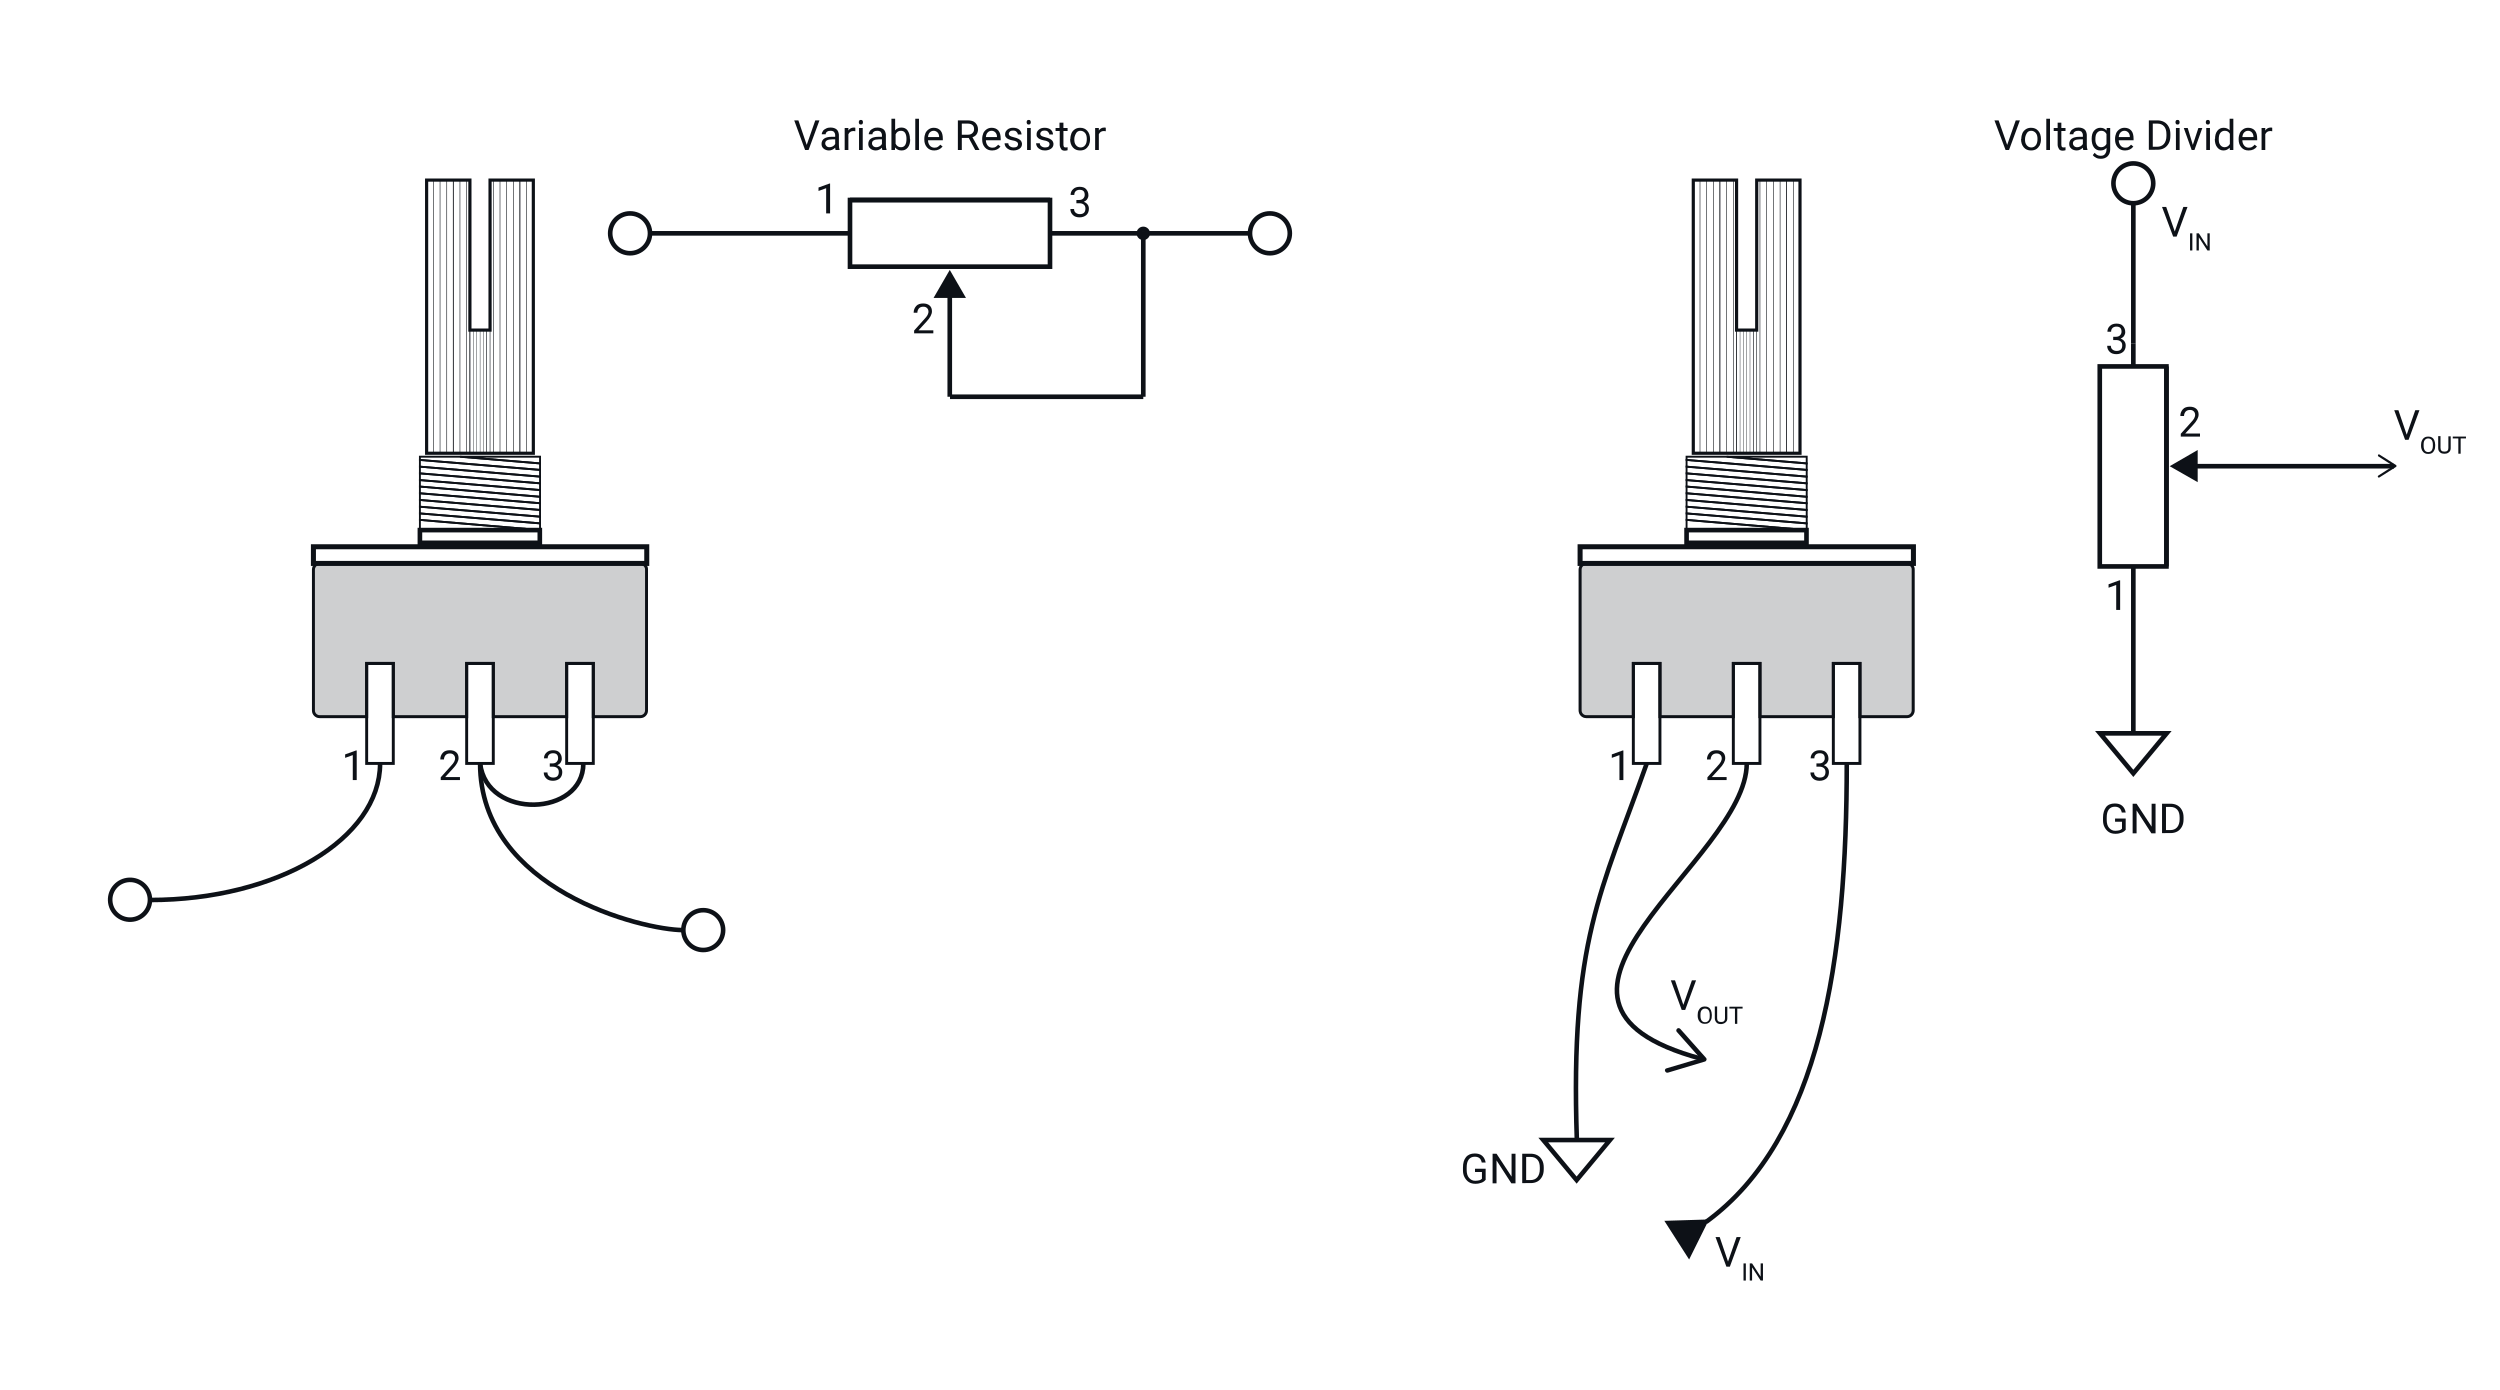 <?xml version="1.0" encoding="utf-8"?>
<!-- Generator: Adobe Illustrator 27.4.1, SVG Export Plug-In . SVG Version: 6.00 Build 0)  -->
<svg version="1.1" id="Ebene_1" xmlns="http://www.w3.org/2000/svg" xmlns:xlink="http://www.w3.org/1999/xlink" x="0px" y="0px"
	 viewBox="0 0 1080 600.5" style="enable-background:new 0 0 1080 600.5;" xml:space="preserve">
<style type="text/css">
	.st0{fill:none;stroke:#0D1117;stroke-width:2;stroke-miterlimit:10;}
	.st1{fill:none;stroke:#0D1117;stroke-width:2.17;stroke-miterlimit:10;}
	.st2{fill:none;stroke:#0D1117;stroke-width:0.82;stroke-miterlimit:10;}
	.st3{fill:none;stroke:#0D1117;stroke-width:1.37;stroke-miterlimit:10;}
	.st4{fill:none;stroke:#0D1117;stroke-width:0.25;stroke-miterlimit:10;}
	.st5{fill:none;stroke:#0D1117;stroke-width:0.17;stroke-miterlimit:10;}
	.st6{fill:none;stroke:#0D1117;stroke-width:1.27;stroke-miterlimit:10;}
	.st7{fill:none;stroke:#0D1117;stroke-width:1.98;stroke-miterlimit:10;}
	.st8{fill:#0D1117;}
	.st9{opacity:0.2;fill:#0D1117;stroke:#0D1117;stroke-width:1.27;stroke-miterlimit:10;enable-background:new    ;}
	.st10{enable-background:new    ;}
</style>
<g id="Ebene_1_00000052100053547899889290000000153986687367655338_">
	<rect x="181.4" y="229" class="st0" width="51.8" height="5.5"/>
	<rect x="135.4" y="236.2" class="st1" width="144" height="7.2"/>
	<g>
		<polygon class="st2" points="181.4,218.9 233.3,223.2 233.3,220.3 181.4,216 		"/>
		<polygon class="st2" points="181.4,221.8 233.3,226.1 233.3,223.2 181.4,218.9 		"/>
		<polygon class="st2" points="181.4,213.1 233.3,217.4 233.3,214.6 181.4,210.2 		"/>
		<polygon class="st2" points="233.3,200.2 233.3,197.3 198.7,197.3 		"/>
		<polygon class="st2" points="181.4,224.6 233.3,229 233.3,226.1 181.4,221.8 		"/>
		<polygon class="st2" points="181.4,234.7 233.3,234.7 233.3,229 181.4,224.6 		"/>
		<polygon class="st2" points="181.4,216 233.3,220.3 233.3,217.4 181.4,213.1 		"/>
		<polygon class="st2" points="181.4,201.6 233.3,205.9 233.3,203 181.4,198.7 		"/>
		<polygon class="st2" points="181.4,210.2 233.3,214.6 233.3,211.7 181.4,207.4 		"/>
		<polygon class="st2" points="181.4,197.3 181.4,198.7 233.3,203 233.3,200.2 198.7,197.3 		"/>
		<polygon class="st2" points="181.4,204.5 233.3,208.8 233.3,205.9 181.4,201.6 		"/>
		<polygon class="st2" points="181.4,207.4 233.3,211.7 233.3,208.8 181.4,204.5 		"/>
	</g>
	<polygon class="st3" points="203,77.8 184.3,77.8 184.3,195.8 230.4,195.8 230.4,77.8 211.7,77.8 211.7,142.6 203,142.6 	"/>
	<line class="st4" x1="187.2" y1="77.8" x2="187.2" y2="195.8"/>
	<line class="st4" x1="190.1" y1="77.8" x2="190.1" y2="195.8"/>
	<line class="st4" x1="193" y1="77.8" x2="193" y2="195.8"/>
	<line class="st4" x1="195.8" y1="77.8" x2="195.8" y2="195.8"/>
	<line class="st4" x1="195.8" y1="77.8" x2="195.8" y2="195.8"/>
	<line class="st4" x1="198.7" y1="77.8" x2="198.7" y2="195.8"/>
	<line class="st4" x1="201.6" y1="77.8" x2="201.6" y2="195.8"/>
	<line class="st4" x1="203" y1="77.8" x2="203" y2="195.8"/>
	<line class="st4" x1="203" y1="77.8" x2="203" y2="195.8"/>
	<line class="st5" x1="204.5" y1="142.6" x2="204.5" y2="195.8"/>
	<line class="st5" x1="205.9" y1="142.6" x2="205.9" y2="195.8"/>
	<line class="st5" x1="207.4" y1="142.6" x2="207.4" y2="195.8"/>
	<line class="st5" x1="208.8" y1="142.6" x2="208.8" y2="195.8"/>
	<line class="st5" x1="210.2" y1="142.6" x2="210.2" y2="195.8"/>
	<line class="st5" x1="210.2" y1="142.6" x2="210.2" y2="195.8"/>
	<line class="st4" x1="211.7" y1="77.8" x2="211.7" y2="195.8"/>
	<line class="st4" x1="213.1" y1="77.8" x2="213.1" y2="195.8"/>
	<line class="st4" x1="216" y1="77.8" x2="216" y2="195.8"/>
	<line class="st4" x1="218.9" y1="77.8" x2="218.9" y2="195.8"/>
	<line class="st4" x1="221.8" y1="77.8" x2="221.8" y2="195.8"/>
	<line class="st4" x1="224.6" y1="77.8" x2="224.6" y2="195.8"/>
	<line class="st4" x1="224.6" y1="77.8" x2="224.6" y2="195.8"/>
	<line class="st4" x1="227.5" y1="77.8" x2="227.5" y2="195.8"/>
	<line class="st4" x1="230.4" y1="77.8" x2="230.4" y2="195.8"/>
	<rect x="158.4" y="286.6" class="st6" width="11.5" height="43.2"/>
	<rect x="201.6" y="286.6" class="st6" width="11.5" height="43.2"/>
	<rect x="244.8" y="286.6" class="st6" width="11.5" height="43.2"/>
	<path class="st7" d="M164.2,329.8c0,32.6-44.4,59-99.4,59"/>
	<path class="st7" d="M207.4,329.8c0,54.7,70.3,72,87.8,72"/>
	<path class="st0" d="M207.4,329.8c2.9,24.5,44.6,23,44.6,0"/>
	<line class="st0" x1="453.6" y1="86.4" x2="367.2" y2="86.4"/>
	<rect x="367.2" y="86.4" class="st0" width="86.4" height="28.8"/>
	<g>
		<line class="st0" x1="410.3" y1="126.7" x2="410.3" y2="171.4"/>
		<polygon class="st8" points="403.3,128.7 410.3,116.6 417.3,128.7 		"/>
	</g>
	<line class="st0" x1="410.4" y1="171.4" x2="493.9" y2="171.4"/>
	<line class="st0" x1="493.9" y1="171.4" x2="493.9" y2="100.8"/>
	<line class="st0" x1="453.6" y1="100.8" x2="540" y2="100.8"/>
	<path class="st8" d="M493.9,99.9c0.5,0,0.9,0.4,0.9,0.9s-0.4,0.9-0.9,0.9s-0.9-0.4-0.9-0.9S493.4,99.9,493.9,99.9 M493.9,97.9
		c-1.6,0-2.9,1.3-2.9,2.9s1.3,2.9,2.9,2.9s2.9-1.3,2.9-2.9S495.5,97.9,493.9,97.9L493.9,97.9z"/>
	<rect x="728.6" y="229" class="st0" width="51.8" height="5.5"/>
	<rect x="682.6" y="236.2" class="st1" width="144" height="7.2"/>
	<g>
		<polygon class="st2" points="728.6,218.9 780.5,223.2 780.5,220.3 728.6,216 		"/>
		<polygon class="st2" points="728.6,221.8 780.5,226.1 780.5,223.2 728.6,218.9 		"/>
		<polygon class="st2" points="728.6,213.1 780.5,217.4 780.5,214.6 728.6,210.2 		"/>
		<polygon class="st2" points="780.5,200.2 780.5,197.3 745.9,197.3 		"/>
		<polygon class="st2" points="728.6,224.6 780.5,229 780.5,226.1 728.6,221.8 		"/>
		<polygon class="st2" points="728.6,234.7 780.5,234.7 780.5,229 728.6,224.6 		"/>
		<polygon class="st2" points="728.6,216 780.5,220.3 780.5,217.4 728.6,213.1 		"/>
		<polygon class="st2" points="728.6,201.6 780.5,205.9 780.5,203 728.6,198.7 		"/>
		<polygon class="st2" points="728.6,210.2 780.5,214.6 780.5,211.7 728.6,207.4 		"/>
		<polygon class="st2" points="728.6,197.3 728.6,198.7 780.5,203 780.5,200.2 745.9,197.3 		"/>
		<polygon class="st2" points="728.6,204.5 780.5,208.8 780.5,205.9 728.6,201.6 		"/>
		<polygon class="st2" points="728.6,207.4 780.5,211.7 780.5,208.8 728.6,204.5 		"/>
	</g>
	<polygon class="st3" points="750.2,77.8 731.5,77.8 731.5,195.8 777.6,195.8 777.6,77.8 758.9,77.8 758.9,142.6 750.2,142.6 	"/>
	<line class="st4" x1="734.4" y1="77.8" x2="734.4" y2="195.8"/>
	<line class="st4" x1="737.3" y1="77.8" x2="737.3" y2="195.8"/>
	<line class="st4" x1="740.2" y1="77.8" x2="740.2" y2="195.8"/>
	<line class="st4" x1="743" y1="77.8" x2="743" y2="195.8"/>
	<line class="st4" x1="743" y1="77.8" x2="743" y2="195.8"/>
	<line class="st4" x1="745.9" y1="77.8" x2="745.9" y2="195.8"/>
	<line class="st4" x1="748.8" y1="77.8" x2="748.8" y2="195.8"/>
	<line class="st4" x1="750.2" y1="77.8" x2="750.2" y2="195.8"/>
	<line class="st4" x1="750.2" y1="77.8" x2="750.2" y2="195.8"/>
	<line class="st5" x1="751.7" y1="142.6" x2="751.7" y2="195.8"/>
	<line class="st5" x1="753.1" y1="142.6" x2="753.1" y2="195.8"/>
	<line class="st5" x1="754.6" y1="142.6" x2="754.6" y2="195.8"/>
	<line class="st5" x1="756" y1="142.6" x2="756" y2="195.8"/>
	<line class="st5" x1="757.4" y1="142.6" x2="757.4" y2="195.8"/>
	<line class="st5" x1="757.4" y1="142.6" x2="757.4" y2="195.8"/>
	<line class="st4" x1="758.9" y1="77.8" x2="758.9" y2="195.8"/>
	<line class="st4" x1="760.3" y1="77.8" x2="760.3" y2="195.8"/>
	<line class="st4" x1="763.2" y1="77.8" x2="763.2" y2="195.8"/>
	<line class="st4" x1="766.1" y1="77.8" x2="766.1" y2="195.8"/>
	<line class="st4" x1="769" y1="77.8" x2="769" y2="195.8"/>
	<line class="st4" x1="771.8" y1="77.8" x2="771.8" y2="195.8"/>
	<line class="st4" x1="771.8" y1="77.8" x2="771.8" y2="195.8"/>
	<line class="st4" x1="774.7" y1="77.8" x2="774.7" y2="195.8"/>
	<line class="st4" x1="777.6" y1="77.8" x2="777.6" y2="195.8"/>
	<g>
		<path class="st7" d="M754.6,329.8c0,41.8-111.9,102.7-19.6,127.6"/>
		<path class="st8" d="M719.3,462.7c-0.2-0.5,0.1-1.1,0.7-1.2l14.5-4.3l-10.1-11.4c-0.4-0.4-0.3-1,0.1-1.4c0.4-0.4,1-0.3,1.4,0.1
			l11.1,12.5c0.2,0.2,0.3,0.6,0.2,0.9c-0.1,0.3-0.3,0.6-0.7,0.7l-16,4.8c-0.2,0-0.4,0-0.5,0C719.7,463.3,719.4,463,719.3,462.7
			L719.3,462.7z"/>
	</g>
	<path class="st7" d="M711.4,329.8c-19.7,55.7-33.1,76.3-30.2,162.7"/>
	<g>
		<path class="st7" d="M797.8,329.8c0,84.1-11.1,161.9-60.8,198.1"/>
		<polygon class="st8" points="719,527.4 738.3,526.8 729.7,544.1 		"/>
	</g>
	<line class="st0" x1="921.6" y1="148.3" x2="921.6" y2="158.3"/>
	<line class="st0" x1="935.9" y1="244.7" x2="935.9" y2="158.3"/>
	<line class="st0" x1="921.6" y1="244.7" x2="921.6" y2="316.8"/>
	<rect x="907.1" y="158.3" class="st0" width="28.8" height="86.4"/>
	<g>
		<line class="st0" x1="947.4" y1="201.4" x2="1034.2" y2="201.4"/>
		<polygon class="st8" points="949.4,208.3 937.3,201.4 949.4,194.4 		"/>
		<path class="st8" d="M1027.3,206.1c-0.2-0.2-0.1-0.5,0.2-0.7l6.4-4.1l-6.4-4.1c-0.2-0.1-0.3-0.5-0.2-0.7s0.5-0.3,0.7-0.1l7.1,4.5
			c0.1,0.1,0.2,0.2,0.2,0.4s-0.1,0.3-0.2,0.4l-7.1,4.5c-0.1,0.1-0.2,0.1-0.3,0.1C1027.6,206.4,1027.4,206.3,1027.3,206.1
			L1027.3,206.1z"/>
	</g>
	<line class="st0" x1="921.6" y1="148.3" x2="921.6" y2="87.8"/>
	<path class="st9" d="M823.8,243.4H685.3c-1.5,0-2.7,1.2-2.7,2.7v60.8c0,1.5,1.2,2.7,2.7,2.7h20.3v-23h11.5v23h31.7v-23h11.5v23H792
		v-23h11.5v23h20.3c1.5,0,2.7-1.2,2.7-2.7v-60.8C826.6,244.6,825.3,243.4,823.8,243.4L823.8,243.4z"/>
	<rect x="705.6" y="286.6" class="st6" width="11.5" height="43.2"/>
	<rect x="748.8" y="286.6" class="st6" width="11.5" height="43.2"/>
	<rect x="792" y="286.6" class="st6" width="11.5" height="43.2"/>
	<path class="st9" d="M276.6,243.4H138.1c-1.5,0-2.7,1.2-2.7,2.7v60.8c0,1.5,1.2,2.7,2.7,2.7h20.3v-23h11.5v23h31.7v-23h11.5v23
		h31.7v-23h11.5v23h20.3c1.5,0,2.7-1.2,2.7-2.7v-60.8C279.4,244.6,278.1,243.4,276.6,243.4L276.6,243.4z"/>
	<polygon class="st0" points="907.2,316.8 936,316.8 921.6,334.1 	"/>
	<circle class="st0" cx="921.6" cy="79.2" r="8.6"/>
	<circle class="st0" cx="548.6" cy="100.8" r="8.6"/>
	<line class="st0" x1="367.2" y1="100.8" x2="280.8" y2="100.8"/>
	<circle class="st0" cx="272.2" cy="100.8" r="8.6"/>
	
		<ellipse transform="matrix(0.999 -3.837655e-02 3.837655e-02 0.999 -14.879 2.442)" class="st7" cx="56.2" cy="388.8" rx="8.6" ry="8.6"/>
	<circle class="st7" cx="303.8" cy="401.8" r="8.6"/>
	<polygon class="st7" points="666.7,492.5 695.5,492.5 681.1,509.8 	"/>
	<path class="st6" d="M823.8,243.4H685.3c-1.5,0-2.7,1.2-2.7,2.7v60.8c0,1.5,1.2,2.7,2.7,2.7h20.3v-23h11.5v23h31.7v-23h11.5v23H792
		v-23h11.5v23h20.3c1.5,0,2.7-1.2,2.7-2.7v-60.8C826.6,244.6,825.3,243.4,823.8,243.4L823.8,243.4z"/>
	<path class="st6" d="M276.6,243.4H138.1c-1.5,0-2.7,1.2-2.7,2.7v60.8c0,1.5,1.2,2.7,2.7,2.7h20.3v-23h11.5v23h31.7v-23h11.5v23
		h31.7v-23h11.5v23h20.3c1.5,0,2.7-1.2,2.7-2.7v-60.8C279.4,244.6,278.1,243.4,276.6,243.4L276.6,243.4z"/>
</g>
<g id="TEXT">
	<g class="st10">
		<path class="st8" d="M198.8,337h-8.4v-1.2l4.4-4.9c0.7-0.7,1.1-1.3,1.4-1.8c0.2-0.5,0.4-0.9,0.4-1.4c0-0.7-0.2-1.2-0.6-1.6
			s-0.9-0.6-1.6-0.6c-0.8,0-1.4,0.2-1.9,0.7c-0.4,0.5-0.7,1.1-0.7,1.9h-1.6c0-1.2,0.4-2.1,1.1-2.9s1.8-1.1,3-1.1
			c1.2,0,2.1,0.3,2.8,0.9c0.7,0.6,1,1.5,1,2.5c0,1.3-0.8,2.8-2.4,4.5l-3.4,3.7h6.4V337z"/>
	</g>
	<g class="st10">
		<path class="st8" d="M154,337h-1.6v-10.8l-3.3,1.2v-1.5l4.7-1.7h0.3V337z"/>
	</g>
	<g class="st10">
		<path class="st8" d="M237.4,329.8h1.2c0.8,0,1.4-0.2,1.8-0.6s0.7-0.9,0.7-1.6c0-1.5-0.7-2.2-2.2-2.2c-0.7,0-1.3,0.2-1.7,0.6
			c-0.4,0.4-0.6,0.9-0.6,1.6h-1.6c0-1,0.4-1.9,1.1-2.5c0.7-0.7,1.7-1,2.8-1c1.2,0,2.2,0.3,2.8,1s1,1.5,1,2.7c0,0.6-0.2,1.1-0.5,1.6
			s-0.9,0.9-1.5,1.2c0.7,0.2,1.2,0.6,1.6,1.1s0.6,1.1,0.6,1.9c0,1.1-0.4,2.1-1.1,2.7s-1.7,1-2.9,1s-2.2-0.3-2.9-1s-1.1-1.5-1.1-2.6
			h1.6c0,0.7,0.2,1.2,0.7,1.6s1,0.6,1.8,0.6c0.8,0,1.4-0.2,1.8-0.6s0.6-1,0.6-1.8c0-0.7-0.2-1.3-0.7-1.7s-1.1-0.6-2-0.6h-1.2V329.8z
			"/>
	</g>
	<g class="st10">
		<path class="st8" d="M403.3,144h-8.4v-1.2l4.4-4.9c0.7-0.7,1.1-1.3,1.4-1.8c0.2-0.5,0.4-0.9,0.4-1.4c0-0.7-0.2-1.2-0.6-1.6
			s-0.9-0.6-1.6-0.6c-0.8,0-1.4,0.2-1.9,0.7c-0.4,0.5-0.7,1.1-0.7,1.9h-1.6c0-1.2,0.4-2.1,1.1-2.9s1.8-1.1,3-1.1
			c1.2,0,2.1,0.3,2.8,0.9c0.7,0.6,1,1.5,1,2.5c0,1.3-0.8,2.8-2.4,4.5l-3.4,3.7h6.4V144z"/>
	</g>
	<g class="st10">
		<path class="st8" d="M358.5,92.2h-1.6V81.3l-3.3,1.2v-1.5l4.7-1.7h0.3V92.2z"/>
	</g>
	<g class="st10">
		<path class="st8" d="M464.9,86.4h1.2c0.8,0,1.4-0.2,1.8-0.6s0.7-0.9,0.7-1.6c0-1.5-0.7-2.2-2.2-2.2c-0.7,0-1.3,0.2-1.7,0.6
			c-0.4,0.4-0.6,0.9-0.6,1.6h-1.6c0-1,0.4-1.9,1.1-2.5c0.7-0.7,1.7-1,2.8-1c1.2,0,2.2,0.3,2.8,1s1,1.5,1,2.7c0,0.6-0.2,1.1-0.5,1.6
			s-0.9,0.9-1.5,1.2c0.7,0.2,1.2,0.6,1.6,1.1s0.6,1.1,0.6,1.9c0,1.1-0.4,2.1-1.1,2.7s-1.7,1-2.9,1s-2.2-0.3-2.9-1s-1.1-1.5-1.1-2.6
			h1.6c0,0.7,0.2,1.2,0.7,1.6s1,0.6,1.8,0.6c0.8,0,1.4-0.2,1.8-0.6s0.6-1,0.6-1.8c0-0.7-0.2-1.3-0.7-1.7s-1.1-0.6-2-0.6h-1.2V86.4z"
			/>
	</g>
	<g class="st10">
		<path class="st8" d="M348.5,62.6l3.7-10.6h1.8l-4.7,12.8h-1.5L343.1,52h1.8L348.5,62.6z"/>
	</g>
	<g class="st10">
		<path class="st8" d="M361,64.8c-0.1-0.2-0.2-0.5-0.2-1c-0.8,0.8-1.7,1.2-2.7,1.2c-0.9,0-1.7-0.3-2.3-0.8s-0.9-1.2-0.9-2
			c0-1,0.4-1.8,1.1-2.3s1.8-0.8,3.2-0.8h1.6v-0.7c0-0.6-0.2-1-0.5-1.4c-0.3-0.3-0.8-0.5-1.5-0.5c-0.6,0-1.1,0.1-1.5,0.4
			s-0.6,0.6-0.6,1.1H355c0-0.5,0.2-0.9,0.5-1.4s0.8-0.8,1.4-1.1s1.2-0.4,1.9-0.4c1.1,0,2,0.3,2.6,0.8s0.9,1.3,1,2.3v4.4
			c0,0.9,0.1,1.6,0.3,2.1v0.1H361z M358.3,63.6c0.5,0,1-0.1,1.5-0.4s0.8-0.6,1-1v-2h-1.3c-2,0-3,0.6-3,1.7c0,0.5,0.2,0.9,0.5,1.2
			S357.7,63.6,358.3,63.6z"/>
		<path class="st8" d="M369.5,56.7c-0.2,0-0.5-0.1-0.8-0.1c-1.1,0-1.8,0.5-2.2,1.4v6.8h-1.6v-9.5h1.6l0,1.1c0.5-0.8,1.3-1.3,2.3-1.3
			c0.3,0,0.6,0,0.7,0.1V56.7z"/>
		<path class="st8" d="M371,52.8c0-0.3,0.1-0.5,0.2-0.7s0.4-0.3,0.7-0.3s0.6,0.1,0.7,0.3s0.2,0.4,0.2,0.7s-0.1,0.5-0.2,0.7
			s-0.4,0.3-0.7,0.3s-0.6-0.1-0.7-0.3S371,53,371,52.8z M372.7,64.8h-1.6v-9.5h1.6V64.8z"/>
		<path class="st8" d="M381.2,64.8c-0.1-0.2-0.2-0.5-0.2-1c-0.8,0.8-1.7,1.2-2.7,1.2c-0.9,0-1.7-0.3-2.3-0.8s-0.9-1.2-0.9-2
			c0-1,0.4-1.8,1.1-2.3s1.8-0.8,3.2-0.8h1.6v-0.7c0-0.6-0.2-1-0.5-1.4c-0.3-0.3-0.8-0.5-1.5-0.5c-0.6,0-1.1,0.1-1.5,0.4
			s-0.6,0.6-0.6,1.1h-1.6c0-0.5,0.2-0.9,0.5-1.4s0.8-0.8,1.4-1.1s1.2-0.4,1.9-0.4c1.1,0,2,0.3,2.6,0.8s0.9,1.3,1,2.3v4.4
			c0,0.9,0.1,1.6,0.3,2.1v0.1H381.2z M378.5,63.6c0.5,0,1-0.1,1.5-0.4s0.8-0.6,1-1v-2h-1.3c-2,0-3,0.6-3,1.7c0,0.5,0.2,0.9,0.5,1.2
			S378,63.6,378.5,63.6z"/>
		<path class="st8" d="M393.2,60.2c0,1.5-0.3,2.6-1,3.5s-1.6,1.3-2.7,1.3c-1.2,0-2.1-0.4-2.8-1.3l-0.1,1.1h-1.5V51.3h1.6v5
			c0.7-0.8,1.6-1.2,2.7-1.2s2.1,0.4,2.7,1.3s1,2.1,1,3.6V60.2z M391.6,60c0-1.1-0.2-2-0.6-2.6s-1-0.9-1.8-0.9
			c-1.1,0-1.8,0.5-2.3,1.5v4.1c0.5,1,1.3,1.5,2.3,1.5c0.8,0,1.4-0.3,1.8-0.9S391.6,61.2,391.6,60z"/>
		<path class="st8" d="M397,64.8h-1.6V51.3h1.6V64.8z"/>
		<path class="st8" d="M403.6,65c-1.3,0-2.3-0.4-3.1-1.3s-1.2-2-1.2-3.4V60c0-0.9,0.2-1.8,0.5-2.5s0.9-1.3,1.5-1.7s1.3-0.6,2.1-0.6
			c1.2,0,2.2,0.4,2.9,1.2s1,2,1,3.5v0.7h-6.4c0,0.9,0.3,1.7,0.8,2.3c0.5,0.6,1.2,0.9,2,0.9c0.6,0,1.1-0.1,1.5-0.4s0.7-0.5,1-0.9
			l1,0.8C406.3,64.4,405.1,65,403.6,65z M403.4,56.5c-0.7,0-1.2,0.2-1.7,0.7s-0.7,1.1-0.8,2h4.8v-0.1c0-0.8-0.3-1.5-0.7-1.9
			S404,56.5,403.4,56.5z"/>
		<path class="st8" d="M418.5,59.6h-3v5.2h-1.7V52h4.2c1.4,0,2.6,0.3,3.3,1s1.2,1.6,1.2,2.9c0,0.8-0.2,1.5-0.6,2.1s-1,1-1.8,1.3
			l3,5.4v0.1h-1.8L418.5,59.6z M415.5,58.2h2.6c0.8,0,1.5-0.2,2-0.7s0.7-1,0.7-1.7c0-0.8-0.2-1.4-0.7-1.8s-1.2-0.6-2-0.6h-2.6V58.2z
			"/>
		<path class="st8" d="M428.6,65c-1.3,0-2.3-0.4-3.1-1.3s-1.2-2-1.2-3.4V60c0-0.9,0.2-1.8,0.5-2.5s0.9-1.3,1.5-1.7s1.3-0.6,2.1-0.6
			c1.2,0,2.2,0.4,2.9,1.2s1,2,1,3.5v0.7h-6.4c0,0.9,0.3,1.7,0.8,2.3c0.5,0.6,1.2,0.9,2,0.9c0.6,0,1.1-0.1,1.5-0.4s0.7-0.5,1-0.9
			l1,0.8C431.4,64.4,430.2,65,428.6,65z M428.4,56.5c-0.7,0-1.2,0.2-1.7,0.7s-0.7,1.1-0.8,2h4.8v-0.1c0-0.8-0.3-1.5-0.7-1.9
			S429.1,56.5,428.4,56.5z"/>
		<path class="st8" d="M439.8,62.3c0-0.4-0.2-0.8-0.5-1c-0.3-0.2-0.9-0.5-1.7-0.6s-1.5-0.4-2-0.6s-0.8-0.5-1.1-0.9s-0.3-0.7-0.3-1.2
			c0-0.8,0.3-1.4,1-2s1.5-0.8,2.5-0.8c1.1,0,2,0.3,2.6,0.8s1,1.3,1,2.1h-1.6c0-0.4-0.2-0.8-0.6-1.2s-0.9-0.5-1.4-0.5
			c-0.6,0-1.1,0.1-1.4,0.4s-0.5,0.6-0.5,1c0,0.4,0.2,0.7,0.5,0.9s0.9,0.4,1.7,0.6s1.5,0.4,2,0.7s0.9,0.6,1.1,0.9
			c0.2,0.4,0.4,0.8,0.4,1.3c0,0.8-0.3,1.5-1,2c-0.7,0.5-1.6,0.8-2.6,0.8c-0.8,0-1.4-0.1-2-0.4s-1-0.6-1.4-1.1
			c-0.3-0.5-0.5-1-0.5-1.6h1.6c0,0.5,0.2,1,0.7,1.3c0.4,0.3,0.9,0.5,1.6,0.5c0.6,0,1.1-0.1,1.5-0.4C439.6,63,439.8,62.7,439.8,62.3z
			"/>
		<path class="st8" d="M443.5,52.8c0-0.3,0.1-0.5,0.2-0.7s0.4-0.3,0.7-0.3s0.6,0.1,0.7,0.3s0.2,0.4,0.2,0.7s-0.1,0.5-0.2,0.7
			s-0.4,0.3-0.7,0.3s-0.6-0.1-0.7-0.3S443.5,53,443.5,52.8z M445.3,64.8h-1.6v-9.5h1.6V64.8z"/>
		<path class="st8" d="M453.4,62.3c0-0.4-0.2-0.8-0.5-1c-0.3-0.2-0.9-0.5-1.7-0.6s-1.5-0.4-2-0.6s-0.8-0.5-1.1-0.9s-0.3-0.7-0.3-1.2
			c0-0.8,0.3-1.4,1-2s1.5-0.8,2.5-0.8c1.1,0,2,0.3,2.6,0.8s1,1.3,1,2.1h-1.6c0-0.4-0.2-0.8-0.6-1.2s-0.9-0.5-1.4-0.5
			c-0.6,0-1.1,0.1-1.4,0.4s-0.5,0.6-0.5,1c0,0.4,0.2,0.7,0.5,0.9s0.9,0.4,1.7,0.6s1.5,0.4,2,0.7s0.9,0.6,1.1,0.9
			c0.2,0.4,0.4,0.8,0.4,1.3c0,0.8-0.3,1.5-1,2c-0.7,0.5-1.6,0.8-2.6,0.8c-0.8,0-1.4-0.1-2-0.4s-1-0.6-1.4-1.1
			c-0.3-0.5-0.5-1-0.5-1.6h1.6c0,0.5,0.2,1,0.7,1.3c0.4,0.3,0.9,0.5,1.6,0.5c0.6,0,1.1-0.1,1.5-0.4C453.2,63,453.4,62.7,453.4,62.3z
			"/>
	</g>
	<g class="st10">
		<path class="st8" d="M459.4,53v2.3h1.8v1.3h-1.8v5.9c0,0.4,0.1,0.7,0.2,0.9s0.4,0.3,0.8,0.3c0.2,0,0.4,0,0.8-0.1v1.3
			c-0.4,0.1-0.8,0.2-1.2,0.2c-0.7,0-1.3-0.2-1.6-0.7s-0.6-1.1-0.6-1.9v-5.9H456v-1.3h1.7V53H459.4z"/>
	</g>
	<g class="st10">
		<path class="st8" d="M462.4,60c0-0.9,0.2-1.8,0.5-2.5s0.9-1.3,1.5-1.7s1.4-0.6,2.2-0.6c1.3,0,2.3,0.4,3.1,1.3s1.2,2.1,1.2,3.6v0.1
			c0,0.9-0.2,1.8-0.5,2.5c-0.4,0.7-0.9,1.3-1.5,1.7s-1.4,0.6-2.3,0.6c-1.3,0-2.3-0.4-3.1-1.3s-1.2-2.1-1.2-3.6V60z M464.1,60.2
			c0,1.1,0.2,1.9,0.7,2.5s1.1,1,2,1c0.8,0,1.5-0.3,2-1c0.5-0.6,0.7-1.6,0.7-2.7c0-1-0.2-1.9-0.7-2.5c-0.5-0.6-1.2-1-2-1
			c-0.8,0-1.5,0.3-1.9,1S464.1,59,464.1,60.2z"/>
		<path class="st8" d="M477.7,56.7c-0.2,0-0.5-0.1-0.8-0.1c-1.1,0-1.8,0.5-2.2,1.4v6.8h-1.6v-9.5h1.6l0,1.1c0.5-0.8,1.3-1.3,2.3-1.3
			c0.3,0,0.6,0,0.7,0.1V56.7z"/>
	</g>
	<g class="st10">
		<path class="st8" d="M867.1,62.6l3.7-10.6h1.8l-4.7,12.8h-1.5L861.6,52h1.8L867.1,62.6z"/>
	</g>
	<g class="st10">
		<path class="st8" d="M873.2,60c0-0.9,0.2-1.8,0.5-2.5s0.9-1.3,1.5-1.7s1.4-0.6,2.2-0.6c1.3,0,2.3,0.4,3.1,1.3s1.2,2.1,1.2,3.6v0.1
			c0,0.9-0.2,1.8-0.5,2.5c-0.4,0.7-0.9,1.3-1.5,1.7s-1.4,0.6-2.3,0.6c-1.3,0-2.3-0.4-3.1-1.3s-1.2-2.1-1.2-3.6V60z M874.8,60.2
			c0,1.1,0.2,1.9,0.7,2.5s1.1,1,2,1c0.8,0,1.5-0.3,2-1c0.5-0.6,0.7-1.6,0.7-2.7c0-1-0.2-1.9-0.7-2.5c-0.5-0.6-1.2-1-2-1
			c-0.8,0-1.5,0.3-1.9,1S874.8,59,874.8,60.2z"/>
		<path class="st8" d="M885.7,64.8H884V51.3h1.6V64.8z"/>
		<path class="st8" d="M890.5,53v2.3h1.8v1.3h-1.8v5.9c0,0.4,0.1,0.7,0.2,0.9s0.4,0.3,0.8,0.3c0.2,0,0.4,0,0.8-0.1v1.3
			c-0.4,0.1-0.8,0.2-1.2,0.2c-0.7,0-1.3-0.2-1.6-0.7s-0.6-1.1-0.6-1.9v-5.9h-1.7v-1.3h1.7V53H890.5z"/>
		<path class="st8" d="M900,64.8c-0.1-0.2-0.2-0.5-0.2-1c-0.8,0.8-1.7,1.2-2.7,1.2c-0.9,0-1.7-0.3-2.3-0.8s-0.9-1.2-0.9-2
			c0-1,0.4-1.8,1.1-2.3s1.8-0.8,3.2-0.8h1.6v-0.7c0-0.6-0.2-1-0.5-1.4c-0.3-0.3-0.8-0.5-1.5-0.5c-0.6,0-1.1,0.1-1.5,0.4
			s-0.6,0.6-0.6,1.1h-1.6c0-0.5,0.2-0.9,0.5-1.4s0.8-0.8,1.4-1.1s1.2-0.4,1.9-0.4c1.1,0,2,0.3,2.6,0.8s0.9,1.3,1,2.3v4.4
			c0,0.9,0.1,1.6,0.3,2.1v0.1H900z M897.3,63.6c0.5,0,1-0.1,1.5-0.4s0.8-0.6,1-1v-2h-1.3c-2,0-3,0.6-3,1.7c0,0.5,0.2,0.9,0.5,1.2
			S896.8,63.6,897.3,63.6z"/>
		<path class="st8" d="M903.6,60c0-1.5,0.3-2.7,1-3.5s1.6-1.3,2.7-1.3c1.2,0,2.1,0.4,2.7,1.2l0.1-1.1h1.5v9.3c0,1.2-0.4,2.2-1.1,2.9
			s-1.7,1.1-2.9,1.1c-0.7,0-1.4-0.1-2-0.4s-1.2-0.7-1.5-1.2l0.8-1c0.7,0.9,1.5,1.3,2.6,1.3c0.8,0,1.4-0.2,1.8-0.7s0.7-1.1,0.7-1.9
			v-0.8c-0.7,0.8-1.5,1.1-2.7,1.1c-1.1,0-2-0.4-2.7-1.3S903.6,61.5,903.6,60z M905.2,60.2c0,1.1,0.2,1.9,0.7,2.5
			c0.4,0.6,1.1,0.9,1.8,0.9c1,0,1.8-0.5,2.3-1.4v-4.3c-0.5-0.9-1.2-1.4-2.2-1.4c-0.8,0-1.4,0.3-1.9,0.9S905.2,58.9,905.2,60.2z"/>
		<path class="st8" d="M918,65c-1.3,0-2.3-0.4-3.1-1.3s-1.2-2-1.2-3.4V60c0-0.9,0.2-1.8,0.5-2.5s0.9-1.3,1.5-1.7s1.3-0.6,2.1-0.6
			c1.2,0,2.2,0.4,2.9,1.2s1,2,1,3.5v0.7h-6.4c0,0.9,0.3,1.7,0.8,2.3c0.5,0.6,1.2,0.9,2,0.9c0.6,0,1.1-0.1,1.5-0.4s0.7-0.5,1-0.9
			l1,0.8C920.8,64.4,919.6,65,918,65z M917.8,56.5c-0.7,0-1.2,0.2-1.7,0.7s-0.7,1.1-0.8,2h4.8v-0.1c0-0.8-0.3-1.5-0.7-1.9
			S918.5,56.5,917.8,56.5z"/>
		<path class="st8" d="M928.3,64.8V52h3.6c1.1,0,2.1,0.2,3,0.7s1.5,1.2,2,2.1s0.7,2,0.7,3.1v0.8c0,1.2-0.2,2.3-0.7,3.2
			s-1.1,1.6-2,2.1s-1.9,0.7-3,0.7H928.3z M930,53.4v10h1.8c1.3,0,2.3-0.4,3-1.2s1.1-2,1.1-3.5V58c0-1.5-0.3-2.6-1-3.4
			c-0.7-0.8-1.7-1.2-2.9-1.2H930z"/>
		<path class="st8" d="M939.8,52.8c0-0.3,0.1-0.5,0.2-0.7s0.4-0.3,0.7-0.3s0.6,0.1,0.7,0.3s0.2,0.4,0.2,0.7s-0.1,0.5-0.2,0.7
			s-0.4,0.3-0.7,0.3s-0.6-0.1-0.7-0.3S939.8,53,939.8,52.8z M941.6,64.8H940v-9.5h1.6V64.8z"/>
		<path class="st8" d="M947.3,62.6l2.4-7.3h1.7l-3.4,9.5h-1.2l-3.4-9.5h1.7L947.3,62.6z"/>
		<path class="st8" d="M952.9,52.8c0-0.3,0.1-0.5,0.2-0.7s0.4-0.3,0.7-0.3s0.6,0.1,0.7,0.3s0.2,0.4,0.2,0.7s-0.1,0.5-0.2,0.7
			s-0.4,0.3-0.7,0.3s-0.6-0.1-0.7-0.3S952.9,53,952.9,52.8z M954.7,64.8h-1.6v-9.5h1.6V64.8z"/>
		<path class="st8" d="M956.9,60c0-1.5,0.3-2.6,1-3.5c0.7-0.9,1.6-1.3,2.7-1.3c1.1,0,2,0.4,2.6,1.1v-5h1.6v13.5h-1.5l-0.1-1
			c-0.7,0.8-1.6,1.2-2.7,1.2c-1.1,0-2-0.5-2.7-1.4s-1-2.1-1-3.5V60z M958.5,60.2c0,1.1,0.2,1.9,0.7,2.5s1.1,0.9,1.8,0.9
			c1,0,1.8-0.5,2.3-1.4v-4.4c-0.5-0.9-1.2-1.3-2.2-1.3c-0.8,0-1.4,0.3-1.9,0.9S958.5,58.9,958.5,60.2z"/>
		<path class="st8" d="M971.4,65c-1.3,0-2.3-0.4-3.1-1.3s-1.2-2-1.2-3.4V60c0-0.9,0.2-1.8,0.5-2.5s0.9-1.3,1.5-1.7s1.3-0.6,2.1-0.6
			c1.2,0,2.2,0.4,2.9,1.2s1,2,1,3.5v0.7h-6.4c0,0.9,0.3,1.7,0.8,2.3c0.5,0.6,1.2,0.9,2,0.9c0.6,0,1.1-0.1,1.5-0.4s0.7-0.5,1-0.9
			l1,0.8C974.2,64.4,973,65,971.4,65z M971.2,56.5c-0.7,0-1.2,0.2-1.7,0.7s-0.7,1.1-0.8,2h4.8v-0.1c0-0.8-0.3-1.5-0.7-1.9
			S971.9,56.5,971.2,56.5z"/>
		<path class="st8" d="M981.6,56.7c-0.2,0-0.5-0.1-0.8-0.1c-1.1,0-1.8,0.5-2.2,1.4v6.8H977v-9.5h1.6l0,1.1c0.5-0.8,1.3-1.3,2.3-1.3
			c0.3,0,0.6,0,0.7,0.1V56.7z"/>
	</g>
	<g class="st10">
		<path class="st8" d="M727.2,434.1l3.7-10.6h1.8l-4.7,12.8h-1.5l-4.7-12.8h1.8L727.2,434.1z"/>
	</g>
	<g class="st10">
		<path class="st8" d="M739.5,438.8c0,0.7-0.1,1.4-0.4,1.9c-0.2,0.5-0.6,1-1,1.2c-0.4,0.3-1,0.4-1.6,0.4c-0.6,0-1.1-0.1-1.6-0.4
			c-0.5-0.3-0.8-0.7-1.1-1.2c-0.2-0.5-0.4-1.1-0.4-1.8v-0.5c0-0.7,0.1-1.3,0.4-1.9s0.6-1,1.1-1.3c0.5-0.3,1-0.4,1.6-0.4
			c0.6,0,1.1,0.1,1.6,0.4c0.5,0.3,0.8,0.7,1,1.2c0.2,0.5,0.4,1.2,0.4,1.9V438.8z M738.6,438.4c0-0.9-0.2-1.6-0.5-2s-0.8-0.7-1.5-0.7
			c-0.6,0-1.1,0.2-1.5,0.7c-0.4,0.5-0.5,1.1-0.5,2v0.5c0,0.9,0.2,1.5,0.5,2c0.4,0.5,0.9,0.7,1.5,0.7c0.6,0,1.1-0.2,1.5-0.7
			s0.5-1.1,0.5-2V438.4z"/>
		<path class="st8" d="M746.2,434.9v5c0,0.7-0.2,1.3-0.7,1.7c-0.4,0.4-1,0.7-1.8,0.8l-0.3,0c-0.8,0-1.5-0.2-1.9-0.7s-0.7-1-0.7-1.8
			v-5.1h1v5c0,0.5,0.1,1,0.4,1.3c0.3,0.3,0.7,0.4,1.3,0.4c0.6,0,1-0.1,1.3-0.4c0.3-0.3,0.4-0.7,0.4-1.2v-5H746.2z"/>
	</g>
	<g class="st10">
		<path class="st8" d="M752.9,435.7h-2.4v6.6h-1v-6.6h-2.4v-0.8h5.7V435.7z"/>
	</g>
	<g class="st10">
		<path class="st8" d="M746.5,545l3.7-10.6h1.8l-4.7,12.8h-1.5l-4.7-12.8h1.8L746.5,545z"/>
	</g>
	<g class="st10">
		<path class="st8" d="M754.2,553.2h-1v-7.4h1V553.2z"/>
		<path class="st8" d="M761.6,553.2h-1l-3.7-5.7v5.7h-1v-7.4h1l3.7,5.7v-5.7h1V553.2z"/>
	</g>
	<g class="st10">
		<path class="st8" d="M746,337h-8.4v-1.2l4.4-4.9c0.7-0.7,1.1-1.3,1.4-1.8c0.2-0.5,0.4-0.9,0.4-1.4c0-0.7-0.2-1.2-0.6-1.6
			s-0.9-0.6-1.6-0.6c-0.8,0-1.4,0.2-1.9,0.7c-0.4,0.5-0.7,1.1-0.7,1.9h-1.6c0-1.2,0.4-2.1,1.1-2.9s1.8-1.1,3-1.1
			c1.2,0,2.1,0.3,2.8,0.9c0.7,0.6,1,1.5,1,2.5c0,1.3-0.8,2.8-2.4,4.5l-3.4,3.7h6.4V337z"/>
	</g>
	<g class="st10">
		<path class="st8" d="M701.2,337h-1.6v-10.8l-3.3,1.2v-1.5l4.7-1.7h0.3V337z"/>
	</g>
	<g class="st10">
		<path class="st8" d="M784.6,329.8h1.2c0.8,0,1.4-0.2,1.8-0.6s0.7-0.9,0.7-1.6c0-1.5-0.7-2.2-2.2-2.2c-0.7,0-1.3,0.2-1.7,0.6
			c-0.4,0.4-0.6,0.9-0.6,1.6h-1.6c0-1,0.4-1.9,1.1-2.5c0.7-0.7,1.7-1,2.8-1c1.2,0,2.2,0.3,2.8,1s1,1.5,1,2.7c0,0.6-0.2,1.1-0.5,1.6
			s-0.9,0.9-1.5,1.2c0.7,0.2,1.2,0.6,1.6,1.1s0.6,1.1,0.6,1.9c0,1.1-0.4,2.1-1.1,2.7s-1.7,1-2.9,1s-2.2-0.3-2.9-1s-1.1-1.5-1.1-2.6
			h1.6c0,0.7,0.2,1.2,0.7,1.6s1,0.6,1.8,0.6c0.8,0,1.4-0.2,1.8-0.6s0.6-1,0.6-1.8c0-0.7-0.2-1.3-0.7-1.7s-1.1-0.6-2-0.6h-1.2V329.8z
			"/>
	</g>
	<g class="st10">
		<path class="st8" d="M641.9,509.5c-0.4,0.6-1,1.1-1.8,1.4c-0.8,0.3-1.7,0.5-2.7,0.5c-1,0-2-0.2-2.8-0.7c-0.8-0.5-1.4-1.2-1.9-2.1
			s-0.7-1.9-0.7-3.1v-1.1c0-1.9,0.4-3.4,1.3-4.5s2.2-1.6,3.8-1.6c1.3,0,2.4,0.3,3.2,1c0.8,0.7,1.3,1.7,1.5,2.9h-1.7
			c-0.3-1.7-1.3-2.5-3-2.5c-1.1,0-2,0.4-2.6,1.2c-0.6,0.8-0.9,1.9-0.9,3.5v1c0,1.4,0.3,2.6,1,3.4c0.7,0.8,1.5,1.3,2.7,1.3
			c0.6,0,1.2-0.1,1.7-0.2c0.5-0.1,0.9-0.4,1.2-0.7v-2.9h-3v-1.4h4.6V509.5z"/>
		<path class="st8" d="M654.6,511.2h-1.7l-6.4-9.9v9.9h-1.7v-12.8h1.7l6.5,9.9v-9.9h1.7V511.2z"/>
		<path class="st8" d="M657.6,511.2v-12.8h3.6c1.1,0,2.1,0.2,3,0.7s1.5,1.2,2,2.1s0.7,2,0.7,3.1v0.8c0,1.2-0.2,2.3-0.7,3.2
			s-1.1,1.6-2,2.1s-1.9,0.7-3,0.7H657.6z M659.3,499.8v10h1.8c1.3,0,2.3-0.4,3-1.2s1.1-2,1.1-3.5v-0.7c0-1.5-0.3-2.6-1-3.4
			c-0.7-0.8-1.7-1.2-2.9-1.2H659.3z"/>
	</g>
	<g class="st10">
		<path class="st8" d="M950.5,188.6h-8.4v-1.2l4.4-4.9c0.7-0.7,1.1-1.3,1.4-1.8c0.2-0.5,0.4-0.9,0.4-1.4c0-0.7-0.2-1.2-0.6-1.6
			s-0.9-0.6-1.6-0.6c-0.8,0-1.4,0.2-1.9,0.7c-0.4,0.5-0.7,1.1-0.7,1.9h-1.6c0-1.2,0.4-2.1,1.1-2.9s1.8-1.1,3-1.1
			c1.2,0,2.1,0.3,2.8,0.9c0.7,0.6,1,1.5,1,2.5c0,1.3-0.8,2.8-2.4,4.5l-3.4,3.7h6.4V188.6z"/>
	</g>
	<g class="st10">
		<path class="st8" d="M912.8,145.5h1.2c0.8,0,1.4-0.2,1.8-0.6s0.7-0.9,0.7-1.6c0-1.5-0.7-2.2-2.2-2.2c-0.7,0-1.3,0.2-1.7,0.6
			c-0.4,0.4-0.6,0.9-0.6,1.6h-1.6c0-1,0.4-1.9,1.1-2.5c0.7-0.7,1.7-1,2.8-1c1.2,0,2.2,0.3,2.8,1s1,1.5,1,2.7c0,0.6-0.2,1.1-0.5,1.6
			s-0.9,0.9-1.5,1.2c0.7,0.2,1.2,0.6,1.6,1.1s0.6,1.1,0.6,1.9c0,1.1-0.4,2.1-1.1,2.7s-1.7,1-2.9,1s-2.2-0.3-2.9-1s-1.1-1.5-1.1-2.6
			h1.6c0,0.7,0.2,1.2,0.7,1.6s1,0.6,1.8,0.6c0.8,0,1.4-0.2,1.8-0.6s0.6-1,0.6-1.8c0-0.7-0.2-1.3-0.7-1.7s-1.1-0.6-2-0.6h-1.2V145.5z
			"/>
	</g>
	<g class="st10">
		<path class="st8" d="M915.8,263.5h-1.6v-10.8l-3.3,1.2v-1.5l4.7-1.7h0.3V263.5z"/>
	</g>
	<g class="st10">
		<path class="st8" d="M918.4,358.3c-0.4,0.6-1,1.1-1.8,1.4c-0.8,0.3-1.7,0.5-2.7,0.5c-1,0-2-0.2-2.8-0.7c-0.8-0.5-1.4-1.2-1.9-2.1
			s-0.7-1.9-0.7-3.1v-1.1c0-1.9,0.5-3.4,1.3-4.5s2.2-1.6,3.8-1.6c1.3,0,2.4,0.3,3.2,1c0.8,0.7,1.3,1.7,1.5,2.9h-1.7
			c-0.3-1.7-1.3-2.5-3-2.5c-1.1,0-2,0.4-2.6,1.2c-0.6,0.8-0.9,1.9-0.9,3.5v1c0,1.4,0.3,2.6,1,3.4c0.7,0.8,1.5,1.3,2.7,1.3
			c0.6,0,1.2-0.1,1.7-0.2c0.5-0.1,0.9-0.4,1.2-0.7V355h-3v-1.4h4.6V358.3z"/>
		<path class="st8" d="M931.1,360h-1.7l-6.4-9.9v9.9h-1.7v-12.8h1.7l6.5,9.9v-9.9h1.7V360z"/>
		<path class="st8" d="M934,360v-12.8h3.6c1.1,0,2.1,0.2,3,0.7s1.5,1.2,2,2.1s0.7,2,0.7,3.1v0.8c0,1.2-0.2,2.3-0.7,3.2
			s-1.1,1.6-2,2.1s-1.9,0.7-3,0.7H934z M935.7,348.6v10h1.8c1.3,0,2.3-0.4,3-1.2s1.1-2,1.1-3.5v-0.7c0-1.5-0.3-2.6-1-3.4
			c-0.7-0.8-1.7-1.2-2.9-1.2H935.7z"/>
	</g>
	<g class="st10">
		<path class="st8" d="M1039.7,187.8l3.7-10.6h1.8l-4.7,12.8h-1.5l-4.7-12.8h1.8L1039.7,187.8z"/>
	</g>
	<g class="st10">
		<path class="st8" d="M1052,192.6c0,0.7-0.1,1.4-0.4,1.9c-0.2,0.5-0.6,1-1,1.2c-0.4,0.3-1,0.4-1.6,0.4c-0.6,0-1.1-0.1-1.6-0.4
			s-0.8-0.7-1.1-1.2c-0.2-0.5-0.4-1.1-0.4-1.8v-0.5c0-0.7,0.1-1.3,0.4-1.9c0.2-0.5,0.6-1,1.1-1.3s1-0.4,1.6-0.4
			c0.6,0,1.1,0.1,1.6,0.4s0.8,0.7,1,1.2c0.2,0.5,0.4,1.2,0.4,1.9V192.6z M1051,192.1c0-0.9-0.2-1.6-0.5-2s-0.8-0.7-1.5-0.7
			c-0.6,0-1.1,0.2-1.5,0.7s-0.5,1.1-0.5,2v0.5c0,0.9,0.2,1.5,0.5,2c0.4,0.5,0.9,0.7,1.5,0.7c0.6,0,1.1-0.2,1.5-0.7
			c0.3-0.5,0.5-1.1,0.5-2V192.1z"/>
		<path class="st8" d="M1058.7,188.6v5c0,0.7-0.2,1.3-0.7,1.7c-0.4,0.4-1,0.7-1.8,0.7l-0.3,0c-0.8,0-1.5-0.2-1.9-0.7
			c-0.5-0.4-0.7-1-0.7-1.8v-5.1h1v5c0,0.5,0.1,1,0.4,1.3s0.7,0.4,1.3,0.4c0.6,0,1-0.1,1.3-0.4c0.3-0.3,0.4-0.7,0.4-1.2v-5H1058.7z"
			/>
	</g>
	<g class="st10">
		<path class="st8" d="M1065.4,189.4h-2.4v6.6h-1v-6.6h-2.4v-0.8h5.7V189.4z"/>
	</g>
	<g class="st10">
		<path class="st8" d="M939.5,100l3.7-10.6h1.8l-4.7,12.8h-1.5L934,89.4h1.8L939.5,100z"/>
	</g>
	<g class="st10">
		<path class="st8" d="M947.1,108.2h-1v-7.4h1V108.2z"/>
		<path class="st8" d="M954.6,108.2h-1l-3.7-5.7v5.7h-1v-7.4h1l3.7,5.7v-5.7h1V108.2z"/>
	</g>
</g>
</svg>
